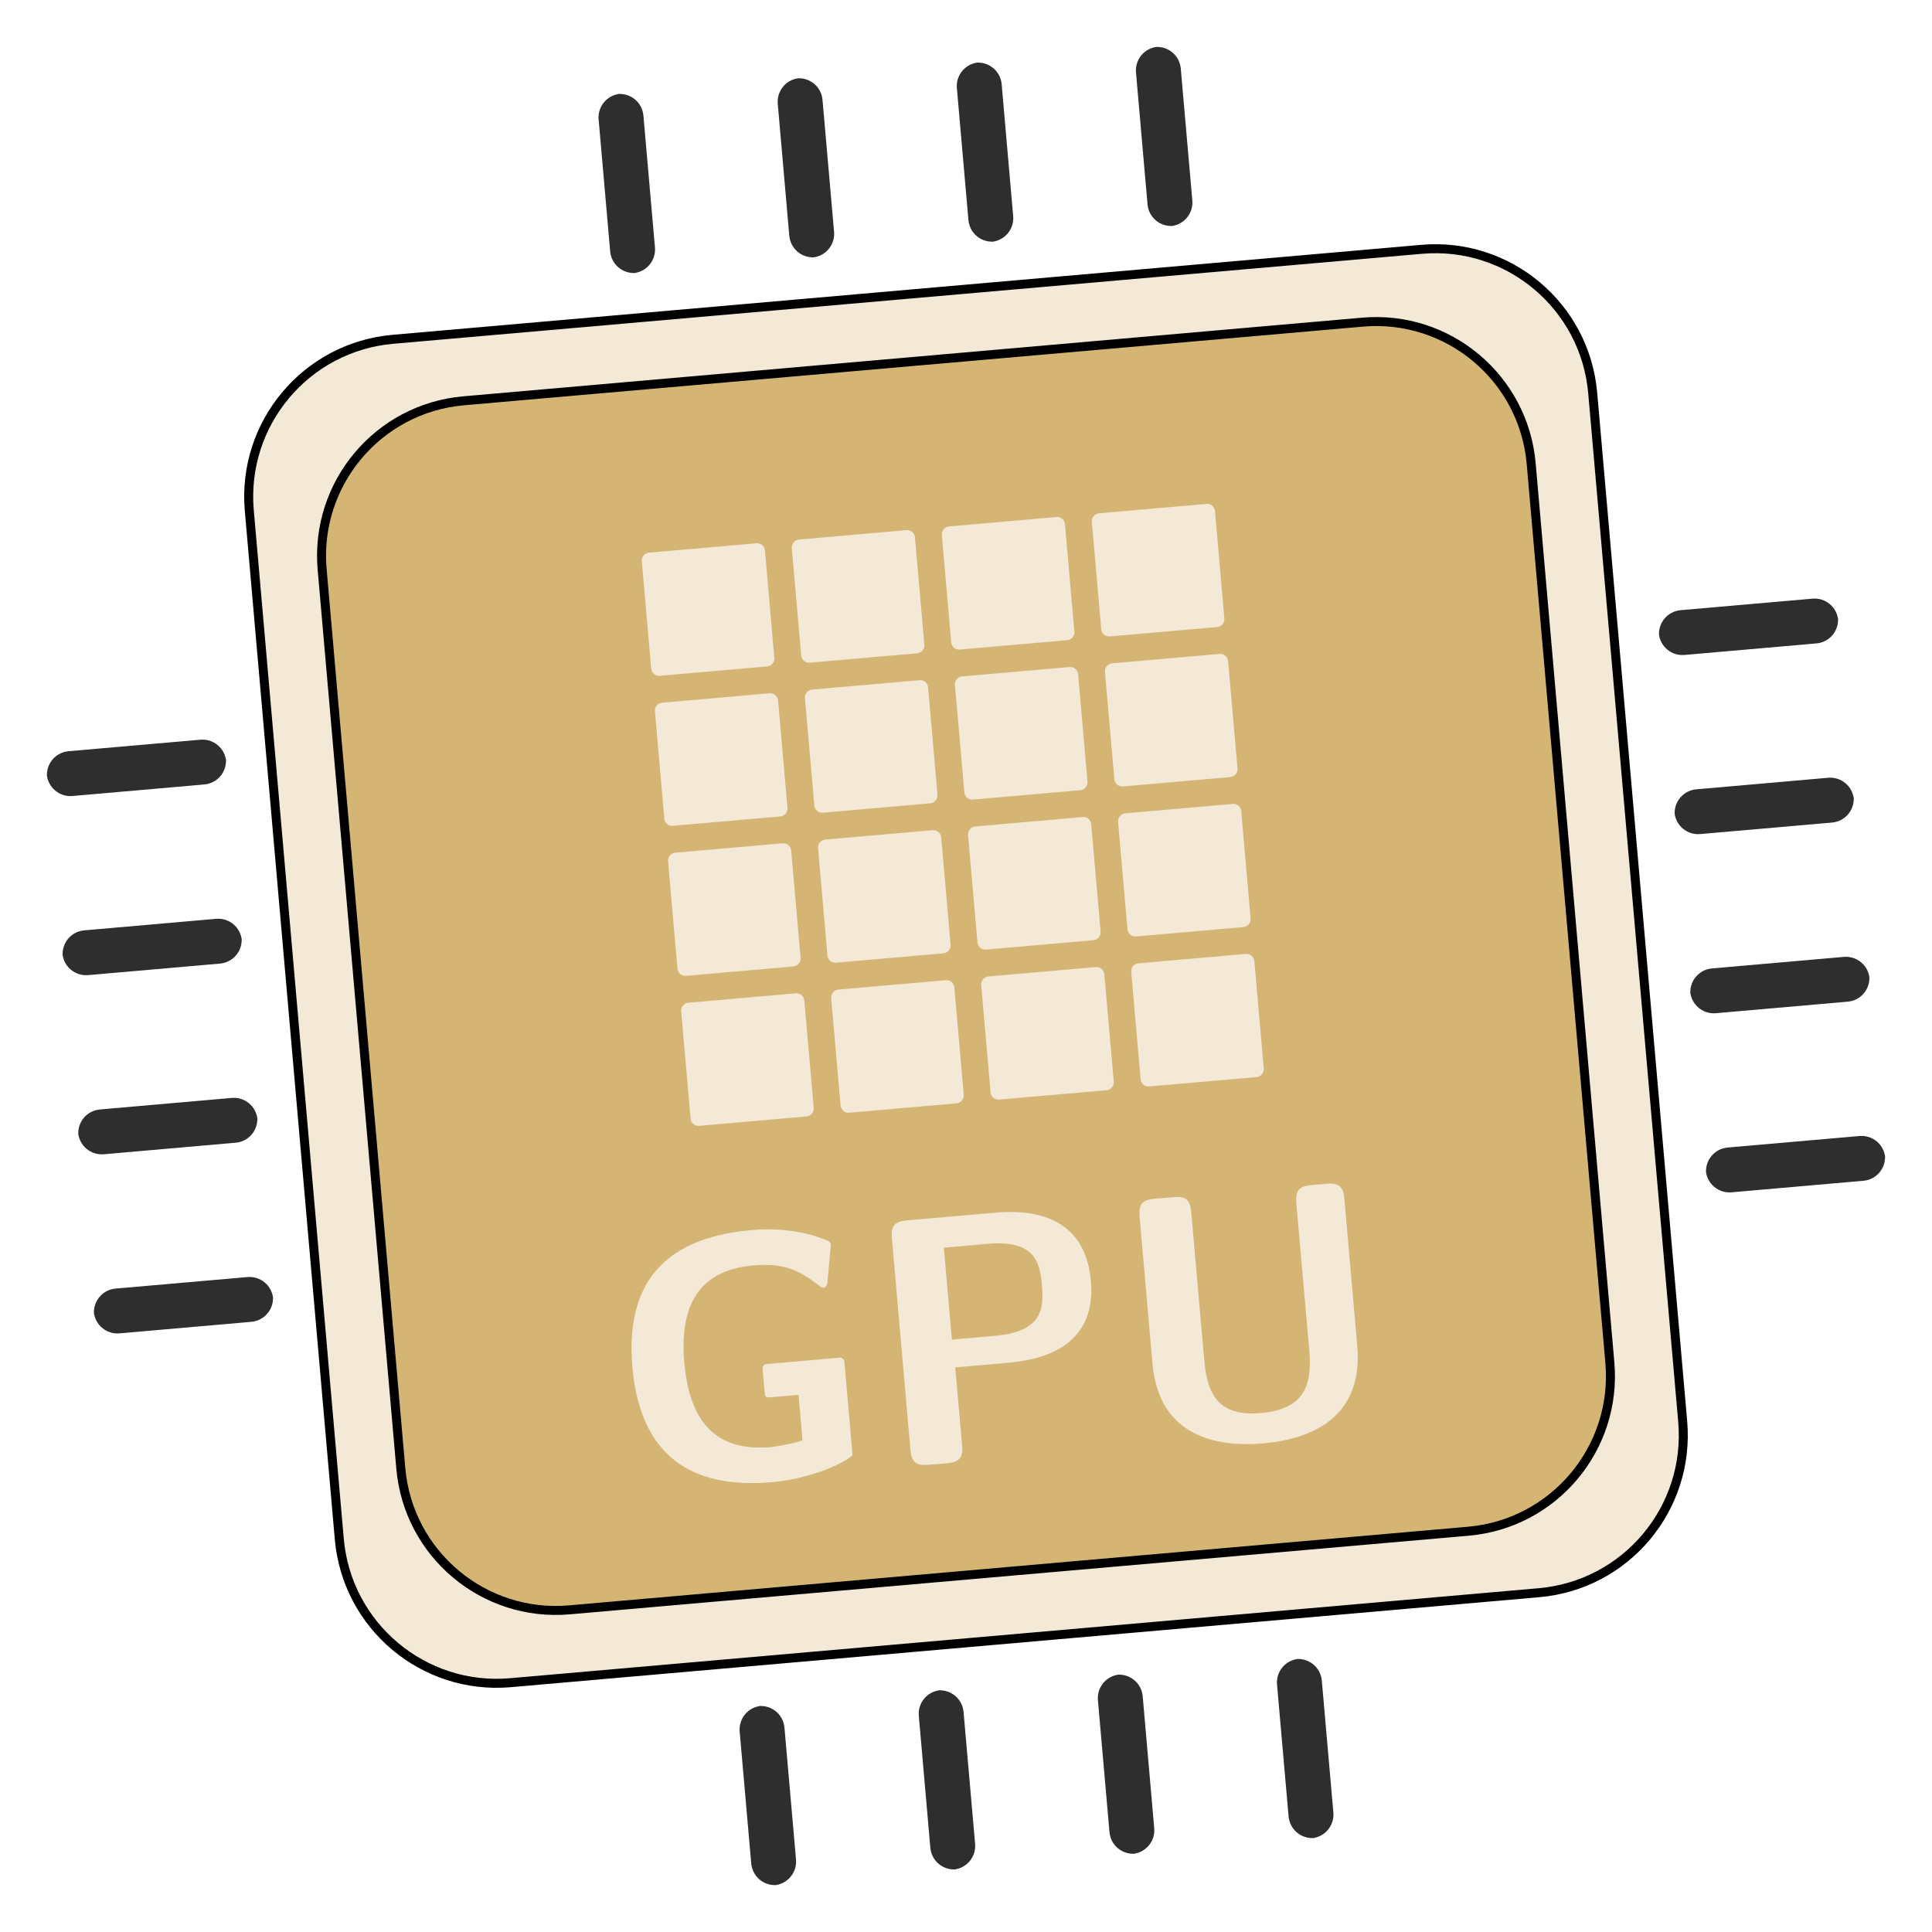 <?xml version="1.0" encoding="UTF-8"?>
<svg xmlns="http://www.w3.org/2000/svg" xmlns:xlink="http://www.w3.org/1999/xlink" width="243.669pt" height="243.669pt" viewBox="0 0 243.669 243.669">
<defs>
<g>
<g id="glyph-0-0">
<path d="M 28.125 -16.391 C 28.109 -16.562 27.938 -16.938 27.531 -16.906 L 18.422 -16.109 C 18.062 -16.078 17.766 -15.953 17.812 -15.438 L 18.094 -12.266 C 18.109 -12 18.344 -11.875 18.609 -11.891 L 22.344 -12.219 L 22.844 -6.516 C 22.453 -6.219 19.516 -5.688 18.844 -5.625 C 11.391 -4.984 8.547 -9.438 7.938 -16.281 C 7.359 -22.906 9.344 -27.891 16.578 -28.531 C 20.359 -28.859 22.266 -28.094 25.078 -25.875 C 25.234 -25.766 25.375 -25.734 25.5 -25.734 C 25.719 -25.75 25.938 -25.953 25.984 -26.359 L 26.406 -30.969 C 26.438 -31.188 26.438 -31.469 26.031 -31.656 C 24.625 -32.266 21.219 -33.422 16.453 -33 C 4.688 -31.984 0.531 -25.562 1.391 -15.703 C 2.359 -4.719 8.625 -0.297 18.969 -1.203 C 23.688 -1.609 27.984 -3.484 29.156 -4.609 Z M 28.125 -16.391 "/>
</g>
<g id="glyph-0-1">
<path d="M 9.516 -12.828 L 16.281 -13.422 C 23.266 -14.031 27.188 -17.328 26.625 -23.734 C 26.031 -30.438 21.422 -32.938 14.594 -32.344 L 3.469 -31.375 C 1.875 -31.234 1.391 -30.719 1.531 -29.062 L 3.859 -2.484 C 4 -0.891 4.531 -0.391 6.172 -0.547 L 8.438 -0.734 C 10.141 -0.891 10.516 -1.5 10.375 -3.047 Z M 13.547 -28.406 C 19.375 -28.922 20.188 -26.312 20.453 -23.203 C 20.719 -20.219 20.484 -17.328 14.516 -16.812 L 9.094 -16.328 L 8.078 -27.922 Z M 13.547 -28.406 "/>
</g>
<g id="glyph-0-2">
<path d="M 27.359 -31.312 C 27.234 -32.75 26.859 -33.406 25.031 -33.25 L 23.25 -33.094 C 21.562 -32.953 21.172 -32.344 21.297 -30.781 L 22.938 -12.172 C 23.312 -7.812 22.266 -4.812 16.859 -4.344 C 11.703 -3.891 10.078 -6.391 9.688 -10.969 L 8.047 -29.625 C 7.922 -31.062 7.562 -31.734 5.734 -31.562 L 3.469 -31.375 C 1.875 -31.234 1.391 -30.719 1.531 -29.062 L 3.156 -10.578 C 3.969 -1.203 11.5 -0.016 17.141 -0.516 C 22.219 -0.953 29.828 -3.141 28.984 -12.797 Z M 27.359 -31.312 "/>
</g>
</g>
</defs>
<path fill-rule="nonzero" fill="rgb(18.039%, 18.039%, 18.039%)" fill-opacity="1" d="M 76.957 31.707 L 75.5 15.07 C 75.359 13.426 76.574 11.977 78.219 11.832 L 77.91 11.859 C 79.555 11.715 81.004 12.93 81.148 14.574 L 82.605 31.211 C 82.75 32.855 81.531 34.305 79.887 34.449 L 80.195 34.422 C 78.551 34.566 77.102 33.352 76.957 31.707 Z M 76.957 31.707 "/>
<path fill-rule="nonzero" fill="rgb(18.039%, 18.039%, 18.039%)" fill-opacity="1" d="M 99.547 29.73 L 98.094 13.094 C 97.949 11.449 99.164 10 100.809 9.855 L 100.5 9.883 C 102.145 9.738 103.598 10.953 103.738 12.598 L 105.195 29.234 C 105.34 30.879 104.121 32.328 102.477 32.473 L 102.785 32.445 C 101.141 32.59 99.691 31.375 99.547 29.73 Z M 99.547 29.73 "/>
<path fill-rule="nonzero" fill="rgb(18.039%, 18.039%, 18.039%)" fill-opacity="1" d="M 122.141 27.754 L 120.684 11.117 C 120.539 9.473 121.758 8.023 123.402 7.879 L 123.094 7.906 C 124.738 7.762 126.188 8.977 126.332 10.621 L 127.785 27.258 C 127.93 28.902 126.715 30.352 125.07 30.496 L 125.379 30.469 C 123.734 30.613 122.281 29.398 122.141 27.754 Z M 122.141 27.754 "/>
<path fill-rule="nonzero" fill="rgb(18.039%, 18.039%, 18.039%)" fill-opacity="1" d="M 144.73 25.777 L 143.273 9.141 C 143.129 7.496 144.348 6.047 145.992 5.902 L 145.684 5.93 C 147.328 5.785 148.777 7 148.922 8.645 L 150.379 25.281 C 150.52 26.926 149.305 28.375 147.66 28.52 L 147.969 28.492 C 146.324 28.637 144.875 27.422 144.73 25.777 Z M 144.73 25.777 "/>
<path fill-rule="nonzero" fill="rgb(18.039%, 18.039%, 18.039%)" fill-opacity="1" d="M 94.746 235.023 L 93.289 218.387 C 93.145 216.742 94.363 215.293 96.008 215.148 L 95.699 215.176 C 97.344 215.031 98.793 216.25 98.938 217.895 L 100.395 234.531 C 100.535 236.176 99.32 237.625 97.676 237.77 L 97.984 237.742 C 96.34 237.887 94.891 236.668 94.746 235.023 Z M 94.746 235.023 "/>
<path fill-rule="nonzero" fill="rgb(18.039%, 18.039%, 18.039%)" fill-opacity="1" d="M 117.336 233.047 L 115.883 216.41 C 115.738 214.766 116.953 213.316 118.598 213.172 L 118.289 213.199 C 119.934 213.055 121.383 214.273 121.527 215.918 L 122.984 232.555 C 123.129 234.199 121.91 235.648 120.266 235.793 L 120.574 235.766 C 118.93 235.91 117.48 234.691 117.336 233.047 Z M 117.336 233.047 "/>
<path fill-rule="nonzero" fill="rgb(18.039%, 18.039%, 18.039%)" fill-opacity="1" d="M 139.93 231.07 L 138.473 214.434 C 138.328 212.789 139.543 211.34 141.188 211.195 L 140.883 211.223 C 142.527 211.078 143.977 212.297 144.121 213.941 L 145.574 230.578 C 145.719 232.223 144.504 233.672 142.859 233.816 L 143.164 233.789 C 141.52 233.934 140.07 232.715 139.93 231.07 Z M 139.93 231.07 "/>
<path fill-rule="nonzero" fill="rgb(18.039%, 18.039%, 18.039%)" fill-opacity="1" d="M 162.52 229.094 L 161.062 212.457 C 160.918 210.812 162.137 209.363 163.781 209.219 L 163.473 209.246 C 165.117 209.102 166.566 210.32 166.711 211.965 L 168.168 228.602 C 168.309 230.246 167.094 231.695 165.449 231.84 L 165.758 231.812 C 164.113 231.957 162.664 230.738 162.52 229.094 Z M 162.52 229.094 "/>
<path fill-rule="nonzero" fill="rgb(18.039%, 18.039%, 18.039%)" fill-opacity="1" d="M 11.832 165.449 L 11.859 165.758 C 11.715 164.113 12.93 162.664 14.574 162.52 L 31.211 161.066 C 32.855 160.922 34.305 162.137 34.449 163.781 L 34.422 163.473 C 34.566 165.117 33.348 166.566 31.703 166.711 L 15.07 168.168 C 13.426 168.312 11.973 167.094 11.832 165.449 Z M 11.832 165.449 "/>
<path fill-rule="nonzero" fill="rgb(18.039%, 18.039%, 18.039%)" fill-opacity="1" d="M 9.855 142.859 L 9.883 143.168 C 9.738 141.523 10.953 140.074 12.598 139.93 L 29.234 138.473 C 30.879 138.328 32.328 139.547 32.473 141.191 L 32.445 140.883 C 32.59 142.527 31.371 143.977 29.727 144.121 L 13.094 145.578 C 11.449 145.719 10 144.504 9.855 142.859 Z M 9.855 142.859 "/>
<path fill-rule="nonzero" fill="rgb(18.039%, 18.039%, 18.039%)" fill-opacity="1" d="M 7.879 120.27 L 7.906 120.574 C 7.762 118.934 8.977 117.48 10.621 117.34 L 27.258 115.883 C 28.902 115.738 30.352 116.957 30.496 118.598 L 30.469 118.293 C 30.613 119.938 29.395 121.387 27.75 121.531 L 11.117 122.984 C 9.473 123.129 8.023 121.914 7.879 120.27 Z M 7.879 120.27 "/>
<path fill-rule="nonzero" fill="rgb(18.039%, 18.039%, 18.039%)" fill-opacity="1" d="M 5.902 97.676 L 5.93 97.984 C 5.785 96.34 7 94.891 8.645 94.746 L 25.281 93.293 C 26.926 93.148 28.375 94.363 28.52 96.008 L 28.492 95.699 C 28.637 97.344 27.418 98.797 25.773 98.938 L 9.141 100.395 C 7.496 100.539 6.047 99.32 5.902 97.676 Z M 5.902 97.676 "/>
<path fill-rule="nonzero" fill="rgb(18.039%, 18.039%, 18.039%)" fill-opacity="1" d="M 215.148 147.66 L 215.176 147.969 C 215.031 146.324 216.25 144.875 217.895 144.73 L 234.527 143.277 C 236.172 143.133 237.621 144.348 237.766 145.992 L 237.738 145.684 C 237.883 147.328 236.668 148.781 235.023 148.922 L 218.387 150.379 C 216.742 150.523 215.293 149.305 215.148 147.66 Z M 215.148 147.66 "/>
<path fill-rule="nonzero" fill="rgb(18.039%, 18.039%, 18.039%)" fill-opacity="1" d="M 213.172 125.07 L 213.199 125.379 C 213.055 123.734 214.273 122.285 215.918 122.141 L 232.551 120.684 C 234.195 120.543 235.645 121.758 235.789 123.402 L 235.762 123.094 C 235.906 124.738 234.691 126.188 233.047 126.332 L 216.41 127.789 C 214.766 127.93 213.316 126.715 213.172 125.07 Z M 213.172 125.07 "/>
<path fill-rule="nonzero" fill="rgb(18.039%, 18.039%, 18.039%)" fill-opacity="1" d="M 211.195 102.48 L 211.223 102.789 C 211.078 101.145 212.297 99.695 213.941 99.551 L 230.574 98.094 C 232.219 97.949 233.672 99.168 233.812 100.812 L 233.789 100.504 C 233.93 102.148 232.715 103.598 231.07 103.742 L 214.434 105.195 C 212.789 105.34 211.34 104.125 211.195 102.48 Z M 211.195 102.48 "/>
<path fill-rule="nonzero" fill="rgb(18.039%, 18.039%, 18.039%)" fill-opacity="1" d="M 209.219 79.891 L 209.246 80.195 C 209.102 78.551 210.32 77.102 211.965 76.957 L 228.598 75.504 C 230.242 75.359 231.695 76.574 231.836 78.219 L 231.812 77.914 C 231.953 79.559 230.738 81.008 229.094 81.148 L 212.457 82.605 C 210.812 82.75 209.363 81.535 209.219 79.891 Z M 209.219 79.891 "/>
<path fill-rule="nonzero" fill="rgb(94.942%, 91.292%, 83.646%)" fill-opacity="1" stroke-width="1.134" stroke-linecap="butt" stroke-linejoin="miter" stroke="rgb(0%, 0%, 0%)" stroke-opacity="1" stroke-miterlimit="10" d="M -79.041 -72.278 L -90.393 57.456 C -91.35 68.417 -83.24 78.081 -72.279 79.042 L 57.455 90.39 C 68.416 91.351 78.08 83.241 79.041 72.28 L 90.393 -57.454 C 91.35 -68.419 83.24 -78.083 72.279 -79.04 L -57.455 -90.392 C -68.416 -91.349 -78.08 -83.243 -79.041 -72.278 Z M -79.041 -72.278 " transform="matrix(1, 0, 0, -1, 121.834, 121.835)"/>
<path fill-rule="nonzero" fill="rgb(83.138%, 70.979%, 45.49%)" fill-opacity="1" stroke-width="1.134" stroke-linecap="butt" stroke-linejoin="miter" stroke="rgb(0%, 0%, 0%)" stroke-opacity="1" stroke-miterlimit="10" d="M -71.283 -63.364 L -81.205 50.023 C -82.15 60.819 -74.162 70.339 -63.365 71.284 L 50.021 81.206 C 60.818 82.147 70.338 74.163 71.283 63.362 L 81.205 -50.02 C 82.15 -60.821 74.162 -70.341 63.365 -71.286 L -50.022 -81.204 C -60.818 -82.149 -70.338 -74.161 -71.283 -63.364 Z M -71.283 -63.364 " transform="matrix(1, 0, 0, -1, 121.834, 121.835)"/>
<path fill-rule="nonzero" fill="rgb(94.942%, 91.292%, 83.646%)" fill-opacity="1" d="M 82.129 84.328 L 80.945 70.785 C 80.898 70.234 81.305 69.754 81.852 69.703 L 95.398 68.52 C 95.945 68.473 96.43 68.875 96.477 69.426 L 97.66 82.973 C 97.711 83.52 97.305 84.004 96.754 84.051 L 83.211 85.234 C 82.66 85.285 82.18 84.879 82.129 84.328 Z M 82.129 84.328 "/>
<path fill-rule="nonzero" fill="rgb(94.942%, 91.292%, 83.646%)" fill-opacity="1" d="M 101.051 82.676 L 99.863 69.129 C 99.816 68.582 100.223 68.098 100.77 68.051 L 114.316 66.863 C 114.863 66.816 115.348 67.223 115.395 67.77 L 116.582 81.316 C 116.629 81.863 116.223 82.348 115.676 82.395 L 102.129 83.578 C 101.582 83.629 101.098 83.223 101.051 82.676 Z M 101.051 82.676 "/>
<path fill-rule="nonzero" fill="rgb(94.942%, 91.292%, 83.646%)" fill-opacity="1" d="M 119.969 81.02 L 118.785 67.473 C 118.738 66.926 119.141 66.441 119.691 66.395 L 133.238 65.207 C 133.785 65.16 134.27 65.566 134.316 66.113 L 135.5 79.66 C 135.551 80.207 135.145 80.691 134.594 80.738 L 121.051 81.926 C 120.5 81.973 120.02 81.566 119.969 81.02 Z M 119.969 81.02 "/>
<path fill-rule="nonzero" fill="rgb(94.942%, 91.292%, 83.646%)" fill-opacity="1" d="M 138.891 79.363 L 137.703 65.816 C 137.656 65.27 138.062 64.785 138.609 64.738 L 152.156 63.555 C 152.703 63.504 153.188 63.91 153.234 64.457 L 154.422 78.004 C 154.469 78.555 154.062 79.035 153.516 79.086 L 139.969 80.27 C 139.422 80.316 138.938 79.91 138.891 79.363 Z M 138.891 79.363 "/>
<path fill-rule="nonzero" fill="rgb(94.942%, 91.292%, 83.646%)" fill-opacity="1" d="M 83.785 103.25 L 82.602 89.703 C 82.551 89.156 82.957 88.672 83.508 88.625 L 97.051 87.438 C 97.602 87.391 98.082 87.797 98.133 88.344 L 99.316 101.891 C 99.363 102.438 98.961 102.922 98.41 102.969 L 84.863 104.156 C 84.316 104.203 83.832 103.797 83.785 103.25 Z M 83.785 103.25 "/>
<path fill-rule="nonzero" fill="rgb(94.942%, 91.292%, 83.646%)" fill-opacity="1" d="M 102.707 101.594 L 101.52 88.047 C 101.473 87.5 101.879 87.016 102.426 86.969 L 115.973 85.785 C 116.52 85.734 117.004 86.141 117.051 86.688 L 118.238 100.234 C 118.285 100.785 117.879 101.266 117.332 101.316 L 103.785 102.5 C 103.238 102.547 102.754 102.141 102.707 101.594 Z M 102.707 101.594 "/>
<path fill-rule="nonzero" fill="rgb(94.942%, 91.292%, 83.646%)" fill-opacity="1" d="M 121.625 99.938 L 120.441 86.395 C 120.391 85.844 120.797 85.363 121.348 85.312 L 134.891 84.129 C 135.441 84.082 135.922 84.484 135.973 85.035 L 137.156 98.578 C 137.203 99.129 136.801 99.613 136.25 99.66 L 122.703 100.844 C 122.156 100.891 121.672 100.488 121.625 99.938 Z M 121.625 99.938 "/>
<path fill-rule="nonzero" fill="rgb(94.942%, 91.292%, 83.646%)" fill-opacity="1" d="M 140.547 98.285 L 139.359 84.738 C 139.312 84.188 139.719 83.707 140.266 83.66 L 153.812 82.473 C 154.359 82.426 154.844 82.832 154.891 83.379 L 156.078 96.926 C 156.125 97.473 155.719 97.957 155.172 98.004 L 141.625 99.188 C 141.078 99.238 140.594 98.832 140.547 98.285 Z M 140.547 98.285 "/>
<path fill-rule="nonzero" fill="rgb(94.942%, 91.292%, 83.646%)" fill-opacity="1" d="M 85.441 122.168 L 84.258 108.625 C 84.207 108.074 84.613 107.594 85.16 107.543 L 98.707 106.359 C 99.254 106.312 99.738 106.715 99.785 107.266 L 100.973 120.809 C 101.02 121.359 100.613 121.844 100.066 121.891 L 86.52 123.074 C 85.973 123.121 85.488 122.719 85.441 122.168 Z M 85.441 122.168 "/>
<path fill-rule="nonzero" fill="rgb(94.942%, 91.292%, 83.646%)" fill-opacity="1" d="M 104.359 120.516 L 103.176 106.969 C 103.129 106.422 103.535 105.938 104.082 105.891 L 117.629 104.703 C 118.176 104.656 118.66 105.062 118.707 105.609 L 119.891 119.156 C 119.941 119.703 119.535 120.188 118.984 120.234 L 105.441 121.418 C 104.891 121.469 104.41 121.062 104.359 120.516 Z M 104.359 120.516 "/>
<path fill-rule="nonzero" fill="rgb(94.942%, 91.292%, 83.646%)" fill-opacity="1" d="M 123.281 118.859 L 122.094 105.312 C 122.047 104.766 122.453 104.281 123 104.234 L 136.547 103.047 C 137.094 103 137.578 103.406 137.625 103.953 L 138.812 117.5 C 138.859 118.047 138.453 118.531 137.906 118.578 L 124.359 119.766 C 123.812 119.812 123.328 119.406 123.281 118.859 Z M 123.281 118.859 "/>
<path fill-rule="nonzero" fill="rgb(94.942%, 91.292%, 83.646%)" fill-opacity="1" d="M 142.199 117.203 L 141.016 103.656 C 140.969 103.109 141.371 102.625 141.922 102.578 L 155.469 101.395 C 156.016 101.344 156.5 101.75 156.547 102.297 L 157.73 115.844 C 157.781 116.395 157.375 116.875 156.824 116.926 L 143.281 118.109 C 142.73 118.156 142.25 117.75 142.199 117.203 Z M 142.199 117.203 "/>
<path fill-rule="nonzero" fill="rgb(94.942%, 91.292%, 83.646%)" fill-opacity="1" d="M 87.098 141.09 L 85.91 127.543 C 85.863 126.996 86.27 126.512 86.816 126.465 L 100.363 125.277 C 100.91 125.23 101.395 125.637 101.441 126.184 L 102.629 139.73 C 102.676 140.277 102.27 140.762 101.723 140.809 L 88.176 141.996 C 87.629 142.043 87.145 141.637 87.098 141.09 Z M 87.098 141.09 "/>
<path fill-rule="nonzero" fill="rgb(94.942%, 91.292%, 83.646%)" fill-opacity="1" d="M 106.016 139.434 L 104.832 125.887 C 104.781 125.34 105.188 124.855 105.738 124.809 L 119.281 123.625 C 119.832 123.574 120.312 123.98 120.363 124.527 L 121.547 138.074 C 121.594 138.625 121.191 139.105 120.641 139.156 L 107.094 140.34 C 106.547 140.387 106.062 139.98 106.016 139.434 Z M 106.016 139.434 "/>
<path fill-rule="nonzero" fill="rgb(94.942%, 91.292%, 83.646%)" fill-opacity="1" d="M 124.938 137.777 L 123.75 124.234 C 123.703 123.684 124.109 123.203 124.656 123.152 L 138.203 121.969 C 138.75 121.922 139.234 122.324 139.281 122.875 L 140.469 136.418 C 140.516 136.969 140.109 137.449 139.562 137.5 L 126.016 138.684 C 125.469 138.73 124.984 138.328 124.938 137.777 Z M 124.938 137.777 "/>
<path fill-rule="nonzero" fill="rgb(94.942%, 91.292%, 83.646%)" fill-opacity="1" d="M 143.855 136.125 L 142.672 122.578 C 142.621 122.027 143.027 121.547 143.578 121.496 L 157.121 120.312 C 157.672 120.266 158.152 120.672 158.203 121.219 L 159.387 134.766 C 159.434 135.312 159.031 135.797 158.48 135.844 L 144.934 137.027 C 144.387 137.078 143.902 136.672 143.855 136.125 Z M 143.855 136.125 "/>
<g fill="rgb(94.942%, 91.292%, 83.646%)" fill-opacity="1">
<use xlink:href="#glyph-0-0" x="78.37" y="188.138"/>
<use xlink:href="#glyph-0-1" x="110.962" y="185.286"/>
<use xlink:href="#glyph-0-2" x="142.199" y="182.554"/>
</g>
</svg>
